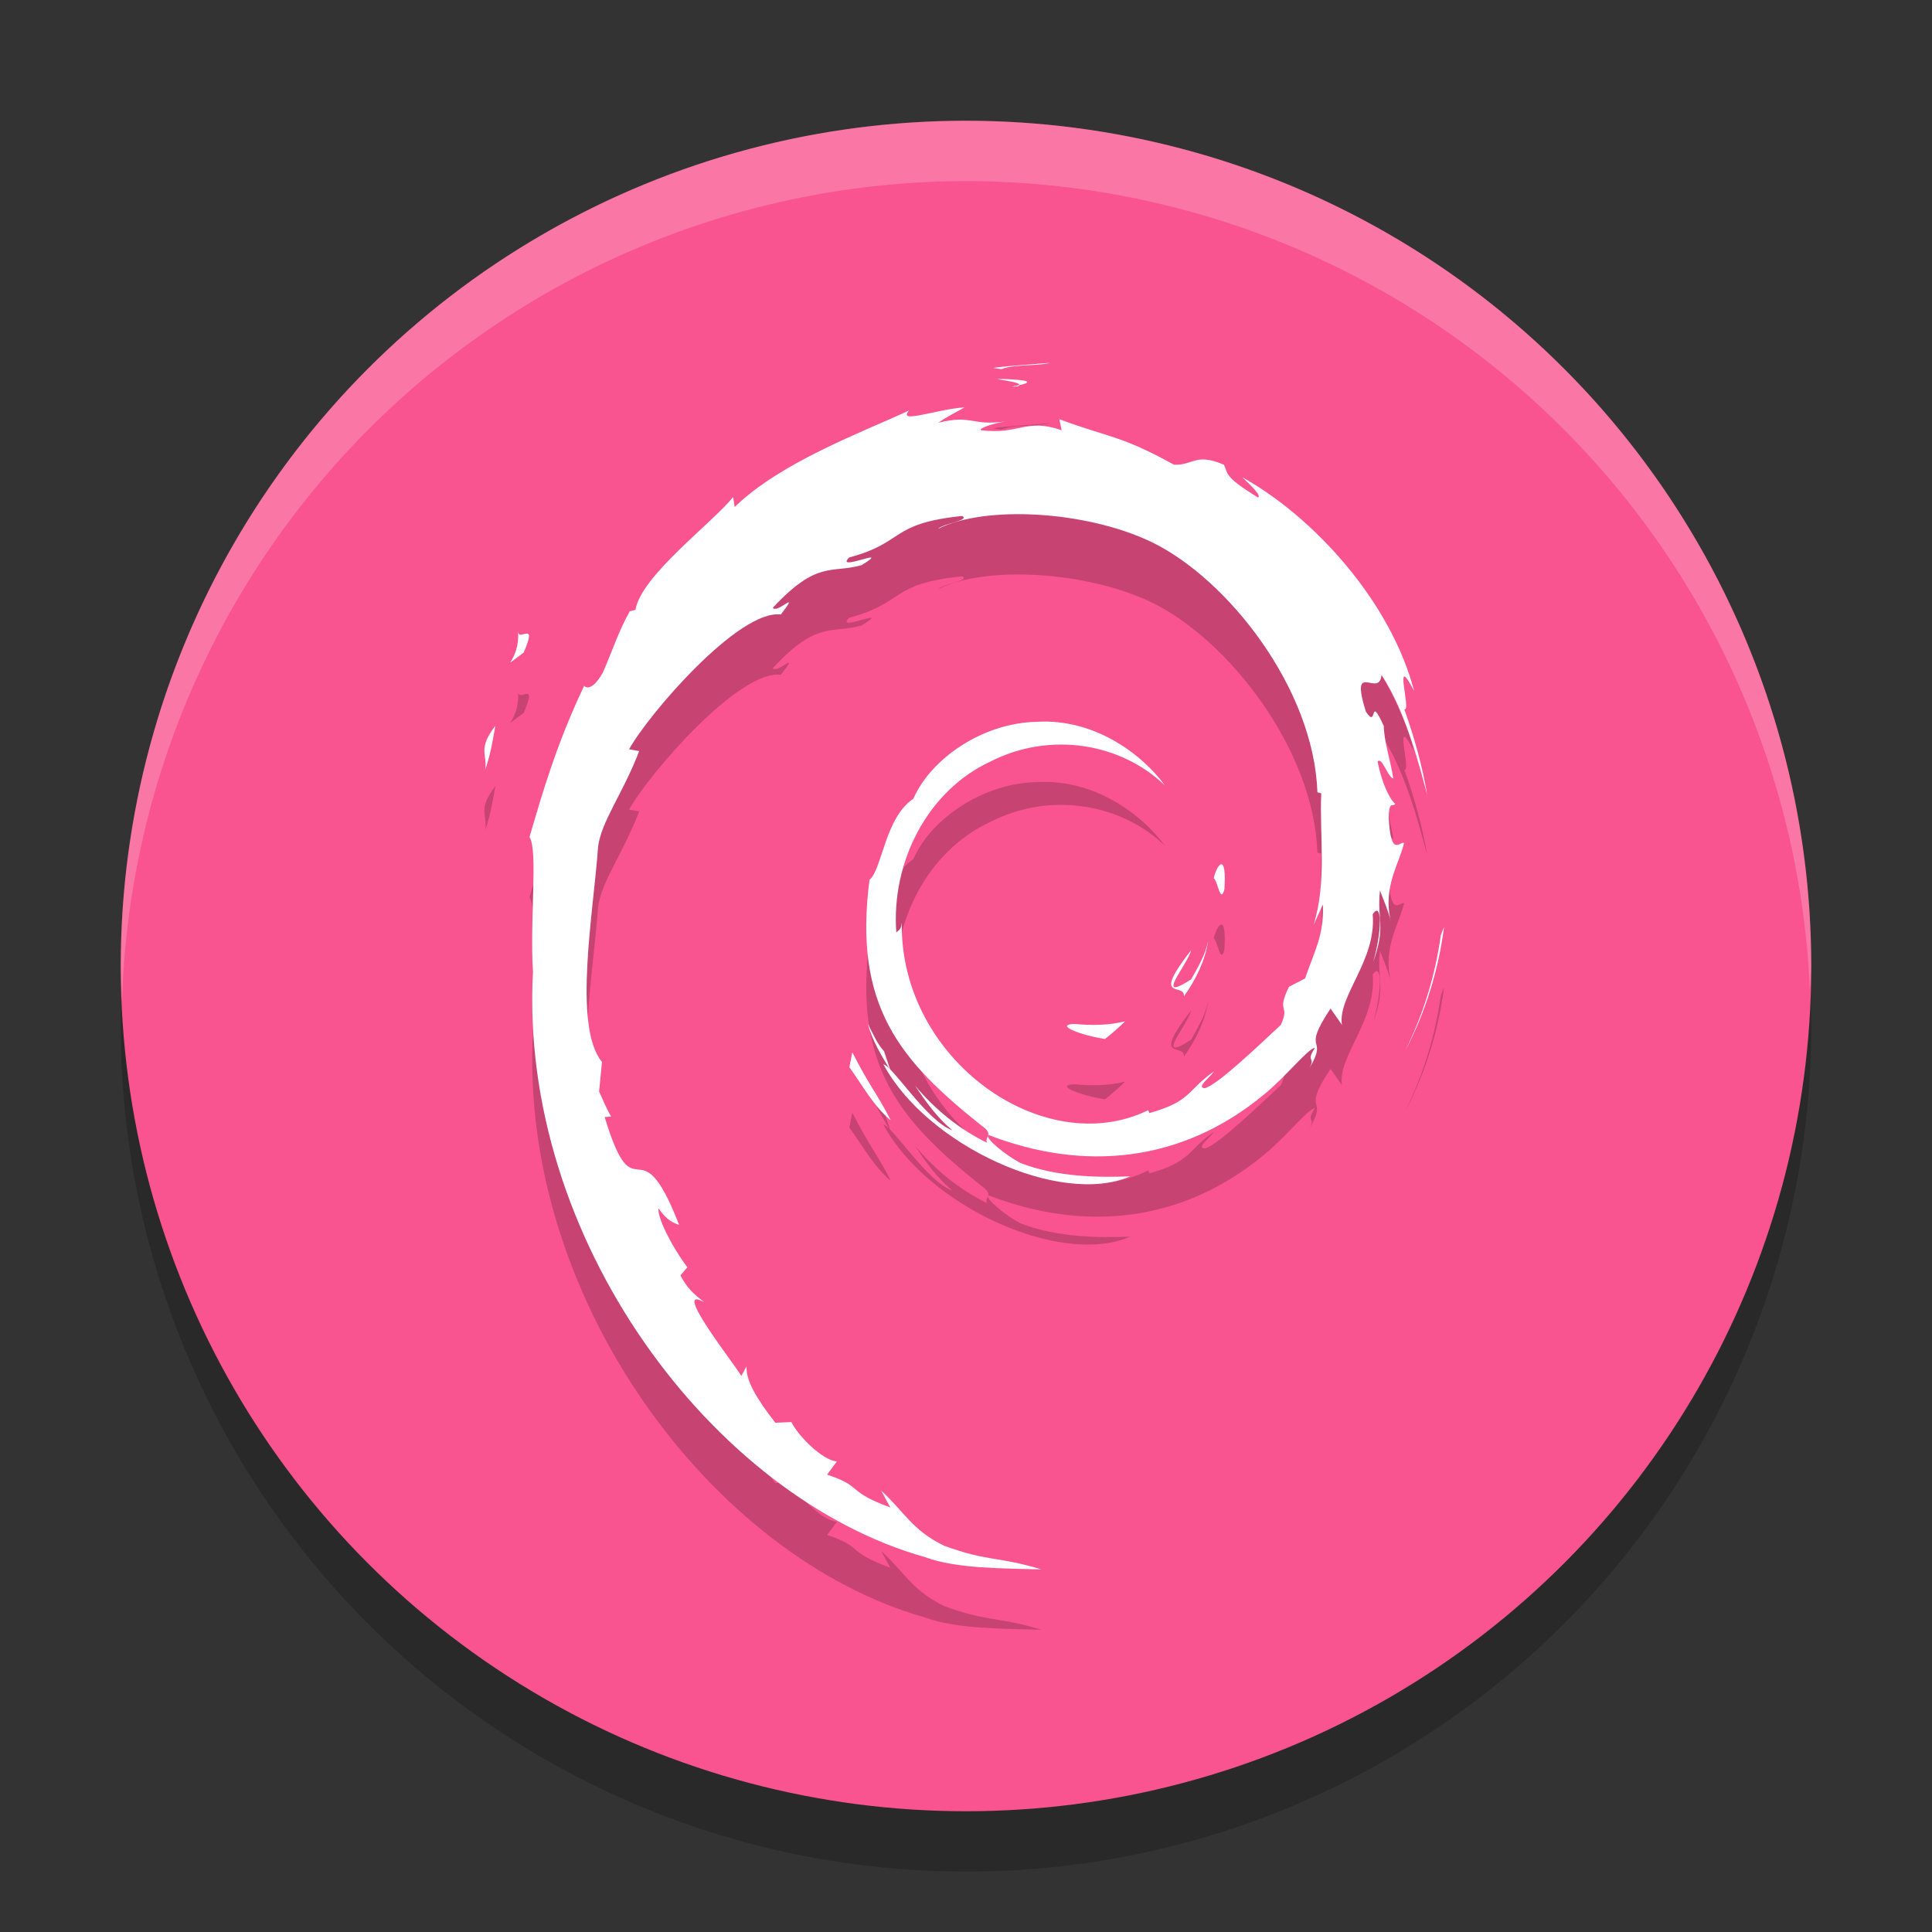 <svg height="32" width="32" xmlns="http://www.w3.org/2000/svg"><rect width="100%" height="100%" fill="#333333" stroke="none"/><circle cx="16" cy="17" opacity=".2" r="14"/><circle cx="16" cy="16" fill="#f9548f" r="14"/><path d="m8.039 13.742c.106-.33.125-.528.165-.72-.292.38-.135.461-.165.72m.539-2.293c.053.495-.366.688.093.361.246-.564-.096-.156-.093-.361m8.008-4.335c.228-.085.56-.047.803-.103-.316.027-.63.043-.94.083l.137.019m7.328 9.247-.049.127c-.091.657-.287 1.307-.588 1.91.332-.636.547-1.332.637-2.037m-9.274 2.053c-.118-.132-.186-.291-.265-.45.074.278.227.518.369.761l-.104-.311m-.524.021-.048.241c.222.307.398.639.681.878-.204-.404-.355-.571-.633-1.119m2.762-11.054-.127.027.118-.011zm-.359-.102c.18.033.389.058.359.102.198-.044.242-.084-.359-.102m3.757 8.454c.041-.619-.119-.423-.173-.187.063.034.113.436.173.187m-.668 1.771c.202-.283.348-.591.4-.911-.045.228-.166.424-.281.632-.63.404-.06-.24-0-.485-.678.87-.093.521-.118.764m-1.81.459c-.337.004.063.177.504.246.122-.097.232-.194.33-.29-.274.068-.553.07-.834.044m-9.758-4.221c.106-.33.125-.528.165-.72-.292.38-.135.461-.165.72m.539-2.293c.053.495-.366.688.093.361.246-.564-.096-.156-.092-.361m8.007-4.336c.228-.085.56-.047.803-.103-.316.027-.63.043-.939.083l.137.019m7.328 9.248-.049.127c-.091.657-.287 1.307-.588 1.91.332-.636.546-1.332.637-2.037m-9.274 2.053c-.117-.132-.186-.291-.265-.45.074.278.227.518.369.761l-.104-.312m-.524.021-.048.241c.222.307.398.639.681.878-.204-.404-.355-.571-.633-1.119m2.762-11.055-.127.027.118-.011.009-.016m5.03 8.61c.019.519-.146.772-.294 1.218l-.267.138c-.218.442.022.28-.135.631-.341.315-1.035.987-1.257 1.048-.162-.004.11-.199.145-.275-.457.326-.366.489-1.065.688l-.02-.048c-1.722.843-4.114-.827-4.082-3.105-.018.144-.052.108-.09.166-.089-1.172.52-2.349 1.548-2.83 1.005-.517 2.183-.305 2.903.393-.395-.539-1.183-1.11-2.115-1.057-.914.015-1.769.619-2.054 1.275-.468.306-.522 1.182-.726 1.342-.275 2.098.516 3.004 1.854 4.071.21.147.059.17.087.282-.444-.216-.851-.543-1.186-.943.178.27.369.533.617.739-.419-.147-.979-1.056-1.142-1.093.722 1.345 2.93 2.359 4.087 1.856-.535.021-1.215.011-1.816-.22-.253-.135-.596-.415-.535-.467 1.578.613 3.208.464 4.574-.674.348-.282.727-.76.837-.767-.165.258.028.124-.099.352.346-.581-.151-.236.358-1.003l.188.269c-.07-.482.576-1.067.51-1.83.148-.233.165.251.008.787.218-.595.058-.691.113-1.182.06.165.14.34.181.515-.142-.575.145-.968.217-1.302-.071-.032-.219.254-.254-.425.005-.295.079-.155.107-.227-.055-.033-.202-.259-.29-.693.064-.102.172.264.26.279-.056-.345-.153-.608-.158-.872-.256-.557-.091.074-.298-.239-.273-.884.226-.205.26-.607.413.622.648 1.588.757 1.987-.083-.487-.216-.96-.379-1.417.126.055-.202-1.002.163-.302-.392-1.493-1.671-2.888-2.848-3.542.144.137.326.309.261.336-.586-.362-.483-.391-.567-.544-.477-.202-.508.017-.824.001-.899-.496-1.072-.444-1.899-.754l.038.183c-.595-.206-.694.078-1.337 0-.039-.032.206-.115.408-.146-.576.079-.549-.118-1.112.022.139-.101.286-.169.434-.255-.469.03-1.121.284-.92.052-.766.356-2.126.855-2.889 1.599l-.024-.167c-.35.437-1.525 1.304-1.619 1.87l-.094.023c-.182.321-.3.684-.444 1.013-.238.422-.349.163-.315.229-.468.987-.701 1.817-.902 2.497.143.223.004 1.34.057 2.234-.235 4.417 2.98 8.704 6.494 9.694.515.192 1.281.185 1.932.204-.768-.229-.868-.121-1.617-.393-.54-.265-.658-.567-1.041-.912l.151.278c-.75-.276-.436-.342-1.047-.543l.162-.219c-.242-.019-.643-.426-.753-.652l-.266.011c-.32-.41-.49-.706-.477-.935l-.086.16c-.097-.174-1.176-1.539-.617-1.221-.104-.098-.242-.161-.392-.444l.114-.135c-.269-.361-.496-.823-.478-.976.144.202.243.239.342.274-.68-1.755-.718-.097-1.233-1.786l.109-.009c-.083-.131-.134-.273-.201-.413l.048-.491c-.489-.589-.137-2.504-.066-3.554.049-.427.409-.882.682-1.595l-.167-.03c.319-.578 1.819-2.322 2.514-2.232.337-.44-.067-.002-.133-.112.74-.796.972-.562 1.471-.706.538-.332-.462.13-.207-.127.931-.247.659-.562 1.873-.687.128.076-.297.117-.404.215.775-.395 2.453-.305 3.544.219 1.264.615 2.686 2.432 2.742 4.142l.064.018c-.032.68.1 1.466-.13 2.188l.155-.342m-5.387-8.712c.18.033.389.058.359.102.198-.044.242-.084-.359-.102m3.758 8.455c.041-.619-.119-.423-.173-.187.063.034.113.436.173.187m-.669 1.771c.202-.283.348-.591.4-.911-.045.228-.166.424-.281.632-.63.404-.06-.24-0-.485-.678.87-.093.521-.118.764m-1.81.46c-.337.005.063.177.504.246.122-.097.232-.194.33-.29-.274.068-.553.07-.834.044" opacity=".2"/><path d="m8.039 12.742c.106-.33.125-.528.165-.72-.292.38-.135.461-.165.72m.539-2.293c.053.495-.366.688.092.361.246-.564-.096-.156-.092-.361m8.008-4.335c.228-.085.56-.047.803-.102-.316.027-.63.043-.94.083zm7.328 9.247-.049.127c-.091.657-.287 1.307-.588 1.91.332-.636.547-1.332.637-2.037m-9.274 2.053c-.118-.132-.186-.291-.265-.45.074.278.227.518.369.761l-.104-.311m-.524.021-.048.241c.222.307.398.639.681.878-.204-.404-.355-.571-.633-1.119m2.762-11.054-.127.027.118-.011zm-.359-.102c.18.033.389.058.359.102.198-.044.242-.084-.359-.102m3.757 8.454c.041-.619-.119-.423-.173-.187.063.034.113.436.173.187m-.668 1.771c.202-.283.348-.591.4-.911-.045.228-.166.424-.281.632-.63.404-.06-.24-0-.485-.678.87-.093.521-.118.764m-1.81.459c-.337.004.063.177.504.246.122-.097.232-.194.33-.29-.274.068-.553.07-.834.044m-9.758-4.221c.106-.33.125-.528.165-.72-.292.38-.135.461-.165.72m.539-2.293c.053.495-.366.688.093.361.246-.564-.096-.156-.092-.361m8.007-4.336c.228-.085.56-.047.803-.103-.316.027-.63.043-.939.083l.137.019m7.328 9.248-.049.127c-.091.657-.287 1.307-.588 1.91.332-.636.546-1.332.637-2.037m-9.274 2.053c-.117-.132-.186-.291-.265-.45.074.278.227.518.369.761l-.104-.312m-.524.021-.048.241c.222.307.398.639.681.878-.204-.404-.355-.571-.633-1.119m2.762-11.055-.127.027.118-.011.009-.016m5.03 8.61c.019.519-.146.772-.294 1.218l-.267.138c-.218.442.022.28-.135.631-.341.315-1.035.987-1.257 1.048-.162-.004.11-.199.145-.275-.457.326-.366.489-1.065.688l-.02-.048c-1.722.843-4.114-.827-4.082-3.105-.018.144-.052.108-.09.166-.089-1.172.52-2.349 1.548-2.83 1.005-.517 2.183-.305 2.903.393-.395-.539-1.183-1.11-2.115-1.057-.914.015-1.769.619-2.054 1.275-.468.306-.522 1.182-.726 1.342-.275 2.098.516 3.004 1.854 4.071.21.147.059.17.087.282-.444-.216-.851-.543-1.186-.943.178.27.369.533.617.739-.419-.147-.979-1.056-1.142-1.093.722 1.345 2.93 2.359 4.087 1.856-.535.021-1.215.011-1.816-.22-.253-.135-.596-.415-.535-.467 1.578.613 3.208.464 4.574-.674.348-.282.727-.76.837-.767-.165.258.028.124-.099.352.346-.581-.151-.236.358-1.003l.188.269c-.07-.482.576-1.067.51-1.83.148-.233.165.251.008.787.218-.595.058-.691.113-1.182.06.165.14.34.181.515-.142-.575.145-.968.217-1.302-.071-.032-.219.254-.254-.425.005-.295.079-.155.107-.227-.055-.033-.202-.259-.29-.693.064-.102.172.264.26.279-.056-.345-.153-.608-.158-.872-.256-.557-.091.074-.298-.239-.273-.884.226-.205.26-.607.413.622.648 1.588.757 1.987-.083-.487-.216-.96-.379-1.417.126.055-.202-1.002.163-.302-.392-1.493-1.671-2.888-2.848-3.542.144.137.326.309.261.336-.586-.362-.483-.391-.567-.544-.477-.202-.508.017-.824.001-.899-.496-1.072-.444-1.899-.754l.038.183c-.595-.206-.694.078-1.337 0-.039-.032.206-.115.408-.146-.576.079-.549-.118-1.112.022.139-.101.286-.169.434-.255-.469.03-1.121.284-.92.052-.766.356-2.126.855-2.889 1.599l-.024-.167c-.35.437-1.525 1.304-1.619 1.87l-.094.023c-.182.321-.3.684-.444 1.013-.238.422-.349.163-.315.229-.468.987-.701 1.817-.902 2.497.143.223.004 1.34.057 2.234-.235 4.417 2.98 8.704 6.494 9.694.515.192 1.281.185 1.932.204-.768-.229-.868-.121-1.617-.393-.54-.265-.658-.567-1.041-.912l.151.278c-.75-.276-.436-.342-1.047-.543l.162-.219c-.242-.019-.643-.426-.753-.652l-.266.011c-.32-.41-.49-.706-.477-.935l-.086.16c-.097-.174-1.176-1.539-.617-1.221-.104-.098-.242-.161-.392-.444l.114-.135c-.269-.361-.496-.823-.478-.976.144.202.243.239.342.274-.68-1.755-.718-.097-1.233-1.786l.109-.009c-.083-.131-.134-.273-.201-.413l.048-.491c-.489-.589-.137-2.504-.066-3.554.049-.427.409-.882.682-1.595l-.167-.03c.319-.578 1.819-2.322 2.514-2.232.337-.44-.067-.002-.133-.112.74-.796.972-.562 1.471-.706.538-.332-.462.13-.207-.127.931-.247.659-.562 1.873-.687.128.076-.297.117-.404.215.775-.395 2.453-.305 3.544.219 1.264.615 2.686 2.432 2.742 4.142l.064.018c-.032.68.1 1.466-.13 2.188l.155-.342m-5.387-8.712c.18.033.389.058.359.102.198-.044.242-.084-.359-.102m3.758 8.455c.041-.619-.119-.423-.173-.187.063.034.113.436.173.187m-.669 1.771c.202-.283.348-.591.4-.911-.045.228-.166.424-.281.632-.63.404-.06-.24-0-.485-.678.87-.093.521-.118.764m-1.81.46c-.337.005.063.177.504.246.122-.097.232-.194.33-.29-.274.068-.553.07-.834.044" fill="#fff"/><path d="m16 2a14 14 0 0 0 -14 14 14 14 0 0 0  .021.586 14 14 0 0 1 13.978-13.586 14 14 0 0 1 13.979 13.414 14 14 0 0 0  .021-.414 14 14 0 0 0 -14-14z" fill="#fff" opacity=".2"/></svg>